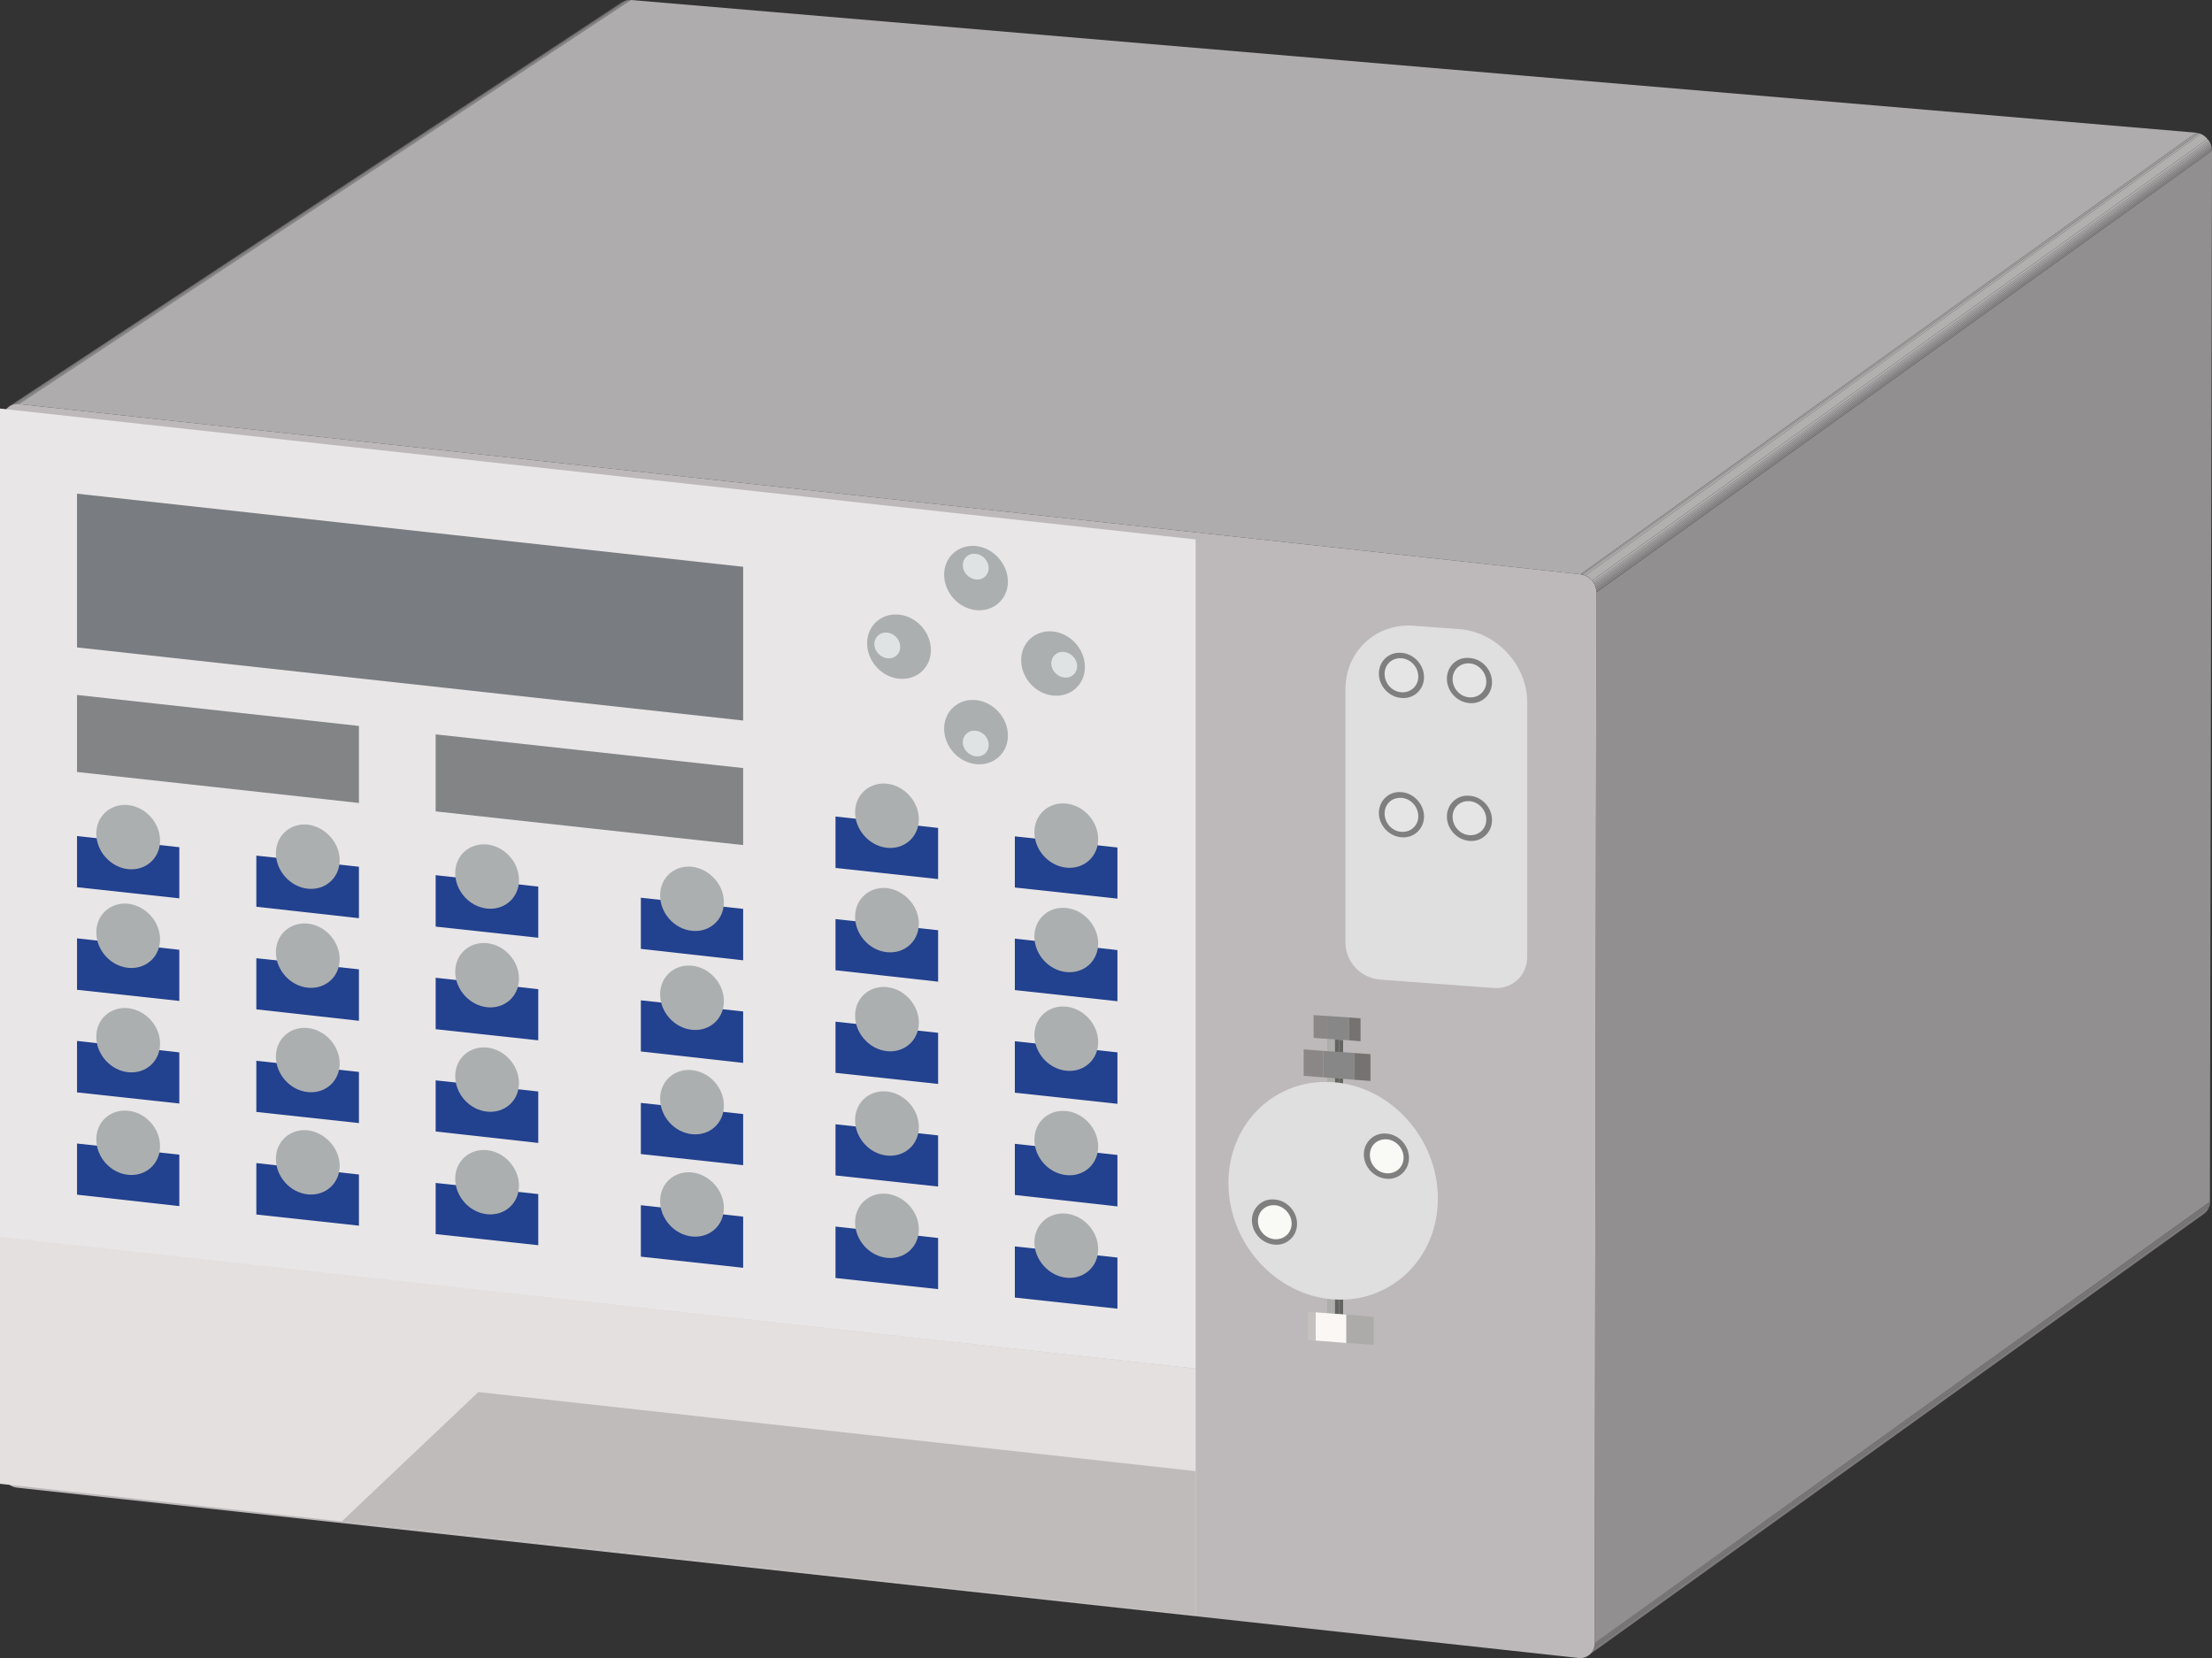 <!-- Generator: Adobe Illustrator 18.0.0, SVG Export Plug-In  -->
<svg version="1.1"
	 xmlns="http://www.w3.org/2000/svg" xmlns:xlink="http://www.w3.org/1999/xlink" xmlns:a="http://ns.adobe.com/AdobeSVGViewerExtensions/3.0/"
	 x="0px" y="0px" width="735.2px" height="551.1px" viewBox="0 0 735.2 551.1" enable-background="new 0 0 735.2 551.1"
	 xml:space="preserve">
<rect x="0" y="0" width="735.2" height="551.1" fill="#333333" stroke="none"/>
<defs>
</defs>
<g>
	<g>
		<g enable-background="new    ">
			<g enable-background="new    ">
				<defs>
					<path id="SVGID_1_" enable-background="new    " d="M3,135.1L206.4,0.9c0.9-0.7,2.1-1,3.3-0.8L6.3,134.3
						C5,134.2,3.9,134.5,3,135.1z"/>
				</defs>
				<clipPath id="SVGID_2_">
					<use xlink:href="#SVGID_1_"  overflow="visible"/>
				</clipPath>
				<g clip-path="url(#SVGID_2_)" enable-background="new    ">
					<path fill="#7F7E7E" d="M3,135.1L206.4,0.9c0.1-0.1,0.2-0.1,0.3-0.2L3.3,134.9C3.2,135,3.1,135.1,3,135.1"/>
					<path fill="#838081" d="M3.3,134.9L206.7,0.7c0.1-0.1,0.3-0.2,0.4-0.2L3.7,134.7C3.5,134.8,3.4,134.9,3.3,134.9"/>
					<path fill="#878586" d="M3.7,134.7L207.1,0.4c0.1-0.1,0.3-0.1,0.4-0.2L4.1,134.5C4,134.6,3.8,134.6,3.7,134.7"/>
					<path fill="#8C8A8A" d="M4.1,134.5L207.6,0.3c0.1,0,0.3-0.1,0.4-0.1L4.5,134.4C4.4,134.4,4.2,134.5,4.1,134.5"/>
					<path fill="#918E8F" d="M4.5,134.4L208,0.2c0.1,0,0.3-0.1,0.4-0.1L4.9,134.3C4.8,134.3,4.6,134.4,4.5,134.4"/>
					<path fill="#959393" d="M4.9,134.3L208.4,0.1c0.1,0,0.3,0,0.4-0.1L5.3,134.3C5.2,134.3,5,134.3,4.9,134.3"/>
					<path fill="#999697" d="M5.3,134.3L208.8,0c0.1,0,0.3,0,0.4,0L5.7,134.3C5.6,134.3,5.5,134.3,5.3,134.3"/>
					<path fill="#9E9C9D" d="M5.7,134.3L209.2,0c0.1,0,0.3,0,0.4,0L6.2,134.3C6,134.3,5.9,134.3,5.7,134.3"/>
					<path fill="#A2A0A0" d="M6.2,134.3L209.6,0c0,0,0.1,0,0.1,0L6.3,134.3C6.3,134.3,6.2,134.3,6.2,134.3"/>
				</g>
			</g>
			<g enable-background="new    ">
				<defs>
					<path id="SVGID_3_" enable-background="new    " d="M732.5,403.5L528,550.2c1.2-0.9,2-2.3,2-4l204.6-146.7
						C734.5,401.2,733.8,402.6,732.5,403.5z"/>
				</defs>
				<clipPath id="SVGID_4_">
					<use xlink:href="#SVGID_3_"  overflow="visible"/>
				</clipPath>
				<g clip-path="url(#SVGID_4_)" enable-background="new    ">
					<path fill="#878586" d="M530,546.2l204.6-146.7c0,0.1,0,0.2,0,0.3L530,546.5C530,546.4,530,546.3,530,546.2"/>
					<path fill="#838081" d="M530,546.5l204.6-146.7c0,0.2,0,0.4-0.1,0.5L529.9,547C529.9,546.8,529.9,546.6,530,546.5"/>
					<path fill="#7F7E7E" d="M529.9,547l204.6-146.7c0,0.2-0.1,0.4-0.1,0.6L529.8,547.6C529.8,547.4,529.9,547.2,529.9,547"/>
					<path fill="#7B797A" d="M529.8,547.6l204.6-146.7c-0.3,1.1-0.9,2-1.8,2.6L528,550.2C528.8,549.6,529.5,548.7,529.8,547.6"/>
				</g>
			</g>
			<g>
				<polygon fill="#AFACAD" points="6.3,134.3 209.7,0 729.9,44.1 525.3,190.9 				"/>
			</g>
			<g>
				<polygon fill="#918F8F" points="530.6,196.9 735.2,50.1 734.5,399.5 530,546.2 				"/>
			</g>
			<g>
				<path fill="#BDB9BA" d="M525.3,190.9c2.9,0.3,5.3,3,5.3,6L530,546.2c0,3-2.4,5.2-5.3,4.9l-519-56.6c-2.9-0.3-5.3-3-5.3-6
					L1,139.2c0-3,2.4-5.2,5.3-4.9L525.3,190.9z"/>
			</g>
			<g enable-background="new    ">
				<defs>
					<path id="SVGID_5_" enable-background="new    " d="M525.3,190.9L729.9,44.1c2.9,0.3,5.3,3,5.3,6L530.6,196.9
						C530.6,193.9,528.2,191.2,525.3,190.9z"/>
				</defs>
				<clipPath id="SVGID_6_">
					<use xlink:href="#SVGID_5_"  overflow="visible"/>
				</clipPath>
				<g clip-path="url(#SVGID_6_)" enable-background="new    ">
					<path fill="#A2A0A0" d="M525.3,190.9L729.9,44.1c0.1,0,0.2,0,0.4,0.1L525.7,190.9C525.6,190.9,525.4,190.9,525.3,190.9"/>
					<path fill="#A8A5A6" d="M525.7,190.9L730.2,44.2c0.2,0,0.4,0.1,0.5,0.1L526.2,191C526,191,525.9,190.9,525.7,190.9"/>
					<path fill="#AEABAC" d="M526.2,191L730.8,44.3c0.2,0.1,0.5,0.1,0.7,0.2L526.9,191.3C526.7,191.2,526.4,191.1,526.2,191"/>
					<path fill="#B2AFAF" d="M526.9,191.3L731.5,44.5c0.9,0.4,1.6,1,2.2,1.7L529.1,193C528.5,192.2,527.8,191.6,526.9,191.3"/>
					<path fill="#AEABAC" d="M529.1,193L733.7,46.2c0.2,0.2,0.3,0.4,0.5,0.6L529.6,193.6C529.5,193.3,529.3,193.1,529.1,193"/>
					<path fill="#A8A5A6" d="M529.6,193.6L734.2,46.8c0.1,0.2,0.2,0.3,0.3,0.5L529.9,194.1C529.8,193.9,529.7,193.7,529.6,193.6"/>
					<path fill="#A2A0A0" d="M529.9,194.1L734.5,47.3c0.1,0.1,0.2,0.3,0.2,0.5L530.1,194.5C530,194.4,530,194.2,529.9,194.1"/>
					<path fill="#9E9C9D" d="M530.1,194.5L734.7,47.8c0.1,0.1,0.1,0.3,0.2,0.4L530.3,194.9C530.2,194.8,530.2,194.7,530.1,194.5"/>
					<path fill="#999697" d="M530.3,194.9L734.9,48.2c0,0.1,0.1,0.3,0.1,0.4L530.4,195.4C530.4,195.2,530.3,195.1,530.3,194.9"/>
					<path fill="#959393" d="M530.4,195.4L735,48.6c0,0.1,0.1,0.3,0.1,0.4L530.5,195.8C530.5,195.6,530.4,195.5,530.4,195.4"/>
					<path fill="#918E8F" d="M530.5,195.8L735.1,49c0,0.1,0,0.3,0.1,0.4L530.6,196.2C530.6,196.1,530.5,195.9,530.5,195.8"/>
					<path fill="#8C8A8A" d="M530.6,196.2L735.1,49.5c0,0.2,0,0.3,0,0.5L530.6,196.7C530.6,196.5,530.6,196.4,530.6,196.2"/>
					<path fill="#878586" d="M530.6,196.7L735.2,49.9c0,0.1,0,0.1,0,0.2L530.6,196.9C530.6,196.8,530.6,196.7,530.6,196.7"/>
				</g>
			</g>
		</g>
	</g>
	<g>
		<polygon fill="#E9E6E7" points="397.4,454.9 0,411.4 0,135.8 397.4,179.3 		"/>
		<g>
			<g>
				<polygon fill="#22418E" points="119.3,407.4 85.2,403.7 85.2,386.6 119.3,390.4 				"/>
				<polygon fill="#22418E" points="119.3,373.3 85.2,369.6 85.2,352.6 119.3,356.3 				"/>
				<polygon fill="#22418E" points="119.3,339.3 85.2,335.5 85.2,318.5 119.3,322.2 				"/>
				<polygon fill="#22418E" points="119.3,305.2 85.2,301.4 85.2,284.4 119.3,288.1 				"/>
				<polygon fill="#22418E" points="178.9,413.9 144.8,410.2 144.8,393.2 178.9,396.9 				"/>
				<polygon fill="#22418E" points="178.9,379.9 144.8,376.1 144.8,359.1 178.9,362.8 				"/>
				<polygon fill="#22418E" points="178.9,345.8 144.8,342.1 144.8,325 178.9,328.8 				"/>
				<polygon fill="#22418E" points="178.9,311.7 144.8,308 144.8,290.9 178.9,294.7 				"/>
				<polygon fill="#22418E" points="247,421.4 213,417.7 213,400.6 247,404.4 				"/>
				<polygon fill="#22418E" points="247,387.3 213,383.6 213,366.6 247,370.3 				"/>
				<polygon fill="#22418E" points="247,353.3 213,349.5 213,332.5 247,336.2 				"/>
				<polygon fill="#22418E" points="247,319.2 213,315.4 213,298.4 247,302.1 				"/>
				<polygon fill="#22418E" points="311.8,428.5 277.7,424.8 277.7,407.7 311.8,411.5 				"/>
				<polygon fill="#22418E" points="311.8,394.4 277.7,390.7 277.7,373.7 311.8,377.4 				"/>
				<polygon fill="#22418E" points="311.8,326.3 277.7,322.5 277.7,305.5 311.8,309.2 				"/>
				<polygon fill="#22418E" points="311.8,360.3 277.7,356.6 277.7,339.6 311.8,343.3 				"/>
				<polygon fill="#22418E" points="59.6,400.9 25.6,397.1 25.6,380.1 59.6,383.8 				"/>
				<polygon fill="#22418E" points="59.6,366.8 25.6,363.1 25.6,346 59.6,349.8 				"/>
				<polygon fill="#22418E" points="59.6,332.7 25.6,329 25.6,311.9 59.6,315.7 				"/>
				<polygon fill="#22418E" points="59.6,298.6 25.6,294.9 25.6,277.9 59.6,281.6 				"/>
				<polygon fill="#22418E" points="371.4,435 337.3,431.3 337.3,414.3 371.4,418 				"/>
				<polygon fill="#22418E" points="371.4,401 337.3,397.2 337.3,380.2 371.4,383.9 				"/>
				<polygon fill="#22418E" points="371.4,366.9 337.3,363.2 337.3,346.1 371.4,349.8 				"/>
				<polygon fill="#22418E" points="371.4,332.8 337.3,329.1 337.3,312 371.4,315.8 				"/>
				<polygon fill="#22418E" points="371.4,298.7 337.3,295 337.3,278 371.4,281.7 				"/>
				<polygon fill="#22418E" points="311.8,292.2 277.7,288.5 277.7,271.4 311.8,275.2 				"/>
				<path fill="#ACAFB0" d="M53.2,279.4c0,5.9-4.8,10.1-10.6,9.5s-10.6-5.9-10.6-11.8s4.8-10.1,10.6-9.5S53.2,273.5,53.2,279.4z"/>
				<path fill="#ACAFB0" d="M112.9,285.9c0,5.9-4.8,10.1-10.6,9.5s-10.6-5.9-10.6-11.8s4.8-10.1,10.6-9.5
					C108.1,274.8,112.9,280.1,112.9,285.9z"/>
				<path fill="#ACAFB0" d="M172.5,292.5c0,5.9-4.8,10.1-10.6,9.5c-5.9-0.6-10.6-5.9-10.6-11.8c0-5.9,4.8-10.1,10.6-9.5
					C167.7,281.3,172.5,286.6,172.5,292.5z"/>
				<path fill="#ACAFB0" d="M240.6,299.9c0,5.9-4.8,10.1-10.6,9.5c-5.9-0.6-10.6-5.9-10.6-11.8c0-5.9,4.8-10.1,10.6-9.5
					C235.9,288.8,240.6,294.1,240.6,299.9z"/>
				<path fill="#ACAFB0" d="M305.4,307c0,5.9-4.8,10.1-10.6,9.5c-5.9-0.6-10.6-5.9-10.6-11.8s4.8-10.1,10.6-9.5
					C300.6,295.9,305.4,301.1,305.4,307z"/>
				<path fill="#ACAFB0" d="M305.4,374.6c0,5.9-4.8,10.1-10.6,9.5c-5.9-0.6-10.6-5.9-10.6-11.8s4.8-10.1,10.6-9.5
					C300.6,363.4,305.4,368.7,305.4,374.6z"/>
				<path fill="#ACAFB0" d="M305.4,408.6c0,5.9-4.8,10.1-10.6,9.5c-5.9-0.6-10.6-5.9-10.6-11.8s4.8-10.1,10.6-9.5
					C300.6,397.5,305.4,402.7,305.4,408.6z"/>
				<path fill="#ACAFB0" d="M305.4,339.9c0,5.9-4.8,10.1-10.6,9.5s-10.6-5.9-10.6-11.8s4.8-10.1,10.6-9.5S305.4,334,305.4,339.9z"/>
				<path fill="#ACAFB0" d="M240.6,367.5c0,5.9-4.8,10.1-10.6,9.5c-5.9-0.6-10.6-5.9-10.6-11.8c0-5.9,4.8-10.1,10.6-9.5
					C235.9,356.3,240.6,361.6,240.6,367.5z"/>
				<path fill="#ACAFB0" d="M240.6,401.5c0,5.9-4.8,10.1-10.6,9.5c-5.9-0.6-10.6-5.9-10.6-11.8s4.8-10.1,10.6-9.5
					C235.9,390.4,240.6,395.7,240.6,401.5z"/>
				<path fill="#ACAFB0" d="M240.6,332.8c0,5.9-4.8,10.1-10.6,9.5c-5.9-0.6-10.6-5.9-10.6-11.8s4.8-10.1,10.6-9.5
					C235.9,321.6,240.6,326.9,240.6,332.8z"/>
				<path fill="#ACAFB0" d="M172.5,360c0,5.9-4.8,10.1-10.6,9.5c-5.9-0.6-10.6-5.9-10.6-11.8c0-5.9,4.8-10.1,10.6-9.5
					C167.7,348.8,172.5,354.1,172.5,360z"/>
				<path fill="#ACAFB0" d="M172.5,394.1c0,5.9-4.8,10.1-10.6,9.5c-5.9-0.6-10.6-5.9-10.6-11.8s4.8-10.1,10.6-9.5
					C167.7,382.9,172.5,388.2,172.5,394.1z"/>
				<path fill="#ACAFB0" d="M172.5,325.3c0,5.9-4.8,10.1-10.6,9.5s-10.6-5.9-10.6-11.8s4.8-10.1,10.6-9.5S172.5,319.4,172.5,325.3z"
					/>
				<path fill="#ACAFB0" d="M112.9,353.5c0,5.9-4.8,10.1-10.6,9.5c-5.9-0.6-10.6-5.9-10.6-11.8c0-5.9,4.8-10.1,10.6-9.5
					C108.1,342.3,112.9,347.6,112.9,353.5z"/>
				<path fill="#ACAFB0" d="M112.9,387.5c0,5.9-4.8,10.1-10.6,9.5c-5.9-0.6-10.6-5.9-10.6-11.8s4.8-10.1,10.6-9.5
					C108.1,376.4,112.9,381.7,112.9,387.5z"/>
				<path fill="#ACAFB0" d="M112.9,318.8c0,5.9-4.8,10.1-10.6,9.5c-5.9-0.6-10.6-5.9-10.6-11.8s4.8-10.1,10.6-9.5
					C108.1,307.6,112.9,312.9,112.9,318.8z"/>
				<path fill="#ACAFB0" d="M53.2,346.9c0,5.9-4.8,10.1-10.6,9.5s-10.6-5.9-10.6-11.8s4.8-10.1,10.6-9.5
					C48.5,335.8,53.2,341,53.2,346.9z"/>
				<path fill="#ACAFB0" d="M53.2,381c0,5.9-4.8,10.1-10.6,9.5c-5.9-0.6-10.6-5.9-10.6-11.8c0-5.9,4.8-10.1,10.6-9.5
					C48.5,369.8,53.2,375.1,53.2,381z"/>
				<path fill="#ACAFB0" d="M53.2,312.2c0,5.9-4.8,10.1-10.6,9.5c-5.9-0.6-10.6-5.9-10.6-11.8s4.8-10.1,10.6-9.5
					C48.5,301.1,53.2,306.4,53.2,312.2z"/>
				<path fill="#ACAFB0" d="M365,313.6c0,5.9-4.8,10.1-10.6,9.5c-5.9-0.6-10.6-5.9-10.6-11.8s4.8-10.1,10.6-9.5
					C360.2,302.4,365,307.7,365,313.6z"/>
				<path fill="#ACAFB0" d="M365,381.1c0,5.9-4.8,10.1-10.6,9.5c-5.9-0.6-10.6-5.9-10.6-11.8s4.8-10.1,10.6-9.5S365,375.2,365,381.1
					z"/>
				<path fill="#ACAFB0" d="M365,415.2c0,5.9-4.8,10.1-10.6,9.5s-10.6-5.9-10.6-11.8s4.8-10.1,10.6-9.5S365,409.3,365,415.2z"/>
				<path fill="#ACAFB0" d="M365,346.4c0,5.9-4.8,10.1-10.6,9.5c-5.9-0.6-10.6-5.9-10.6-11.8c0-5.9,4.8-10.1,10.6-9.5
					C360.2,335.2,365,340.5,365,346.4z"/>
				<path fill="#ACAFB0" d="M305.4,272.3c0,5.9-4.8,10.1-10.6,9.5s-10.6-5.9-10.6-11.8s4.8-10.1,10.6-9.5S305.4,266.5,305.4,272.3z"
					/>
				<path fill="#ACAFB0" d="M365,278.9c0,5.9-4.8,10.1-10.6,9.5c-5.9-0.6-10.6-5.9-10.6-11.8s4.8-10.1,10.6-9.5
					C360.2,267.7,365,273,365,278.9z"/>
			</g>
			<polygon fill="#828486" points="247,255.3 144.8,244.1 144.8,269.7 247,280.9 			"/>
			<polygon fill="#828486" points="119.3,241.3 25.6,231 25.6,256.6 119.3,266.9 			"/>
			<polygon fill="#797C80" points="247,188.4 25.6,164.1 25.6,215.2 247,239.5 			"/>
			<g>
				<g>
					<path fill="#ACAFB0" d="M335,244.5c0,5.9-4.8,10.1-10.6,9.5c-5.9-0.6-10.6-5.9-10.6-11.8s4.8-10.1,10.6-9.5
						C330.2,233.3,335,238.6,335,244.5z"/>
					<path fill="#E0E3E3" d="M328.6,247.6c0,2.4-1.9,4.1-4.3,3.8c-2.4-0.3-4.3-2.4-4.3-4.7s1.9-4.1,4.3-3.8
						C326.7,243.1,328.6,245.2,328.6,247.6z"/>
				</g>
				<g>
					<path fill="#ACAFB0" d="M360.6,221.7c0,5.9-4.8,10.1-10.6,9.5c-5.9-0.6-10.6-5.9-10.6-11.8c0-5.9,4.8-10.1,10.6-9.5
						C355.8,210.5,360.6,215.8,360.6,221.7z"/>
					<path fill="#E0E3E3" d="M358,221.4c0,2.4-1.9,4.1-4.3,3.8c-2.4-0.3-4.3-2.4-4.3-4.7s1.9-4.1,4.3-3.8
						C356.1,217,358,219.1,358,221.4z"/>
				</g>
				<g>
					<path fill="#ACAFB0" d="M309.4,216.1c0,5.9-4.8,10.1-10.6,9.5c-5.9-0.6-10.6-5.9-10.6-11.8s4.8-10.1,10.6-9.5
						C304.7,204.9,309.4,210.2,309.4,216.1z"/>
					<path fill="#E0E3E3" d="M299.2,215c0,2.4-1.9,4.1-4.3,3.8c-2.4-0.3-4.3-2.4-4.3-4.7s1.9-4.1,4.3-3.8
						C297.3,210.5,299.2,212.6,299.2,215z"/>
				</g>
				<g>
					<path fill="#ACAFB0" d="M335,193.3c0,5.9-4.8,10.1-10.6,9.5c-5.9-0.6-10.6-5.9-10.6-11.8s4.8-10.1,10.6-9.5
						S335,187.5,335,193.3z"/>
					<path fill="#E0E3E3" d="M328.6,188.8c0,2.4-1.9,4.1-4.3,3.8c-2.4-0.3-4.3-2.4-4.3-4.7c0-2.4,1.9-4.1,4.3-3.8
						C326.7,184.3,328.6,186.5,328.6,188.8z"/>
				</g>
			</g>
		</g>
	</g>
	<g>
		<polygon fill="#E4E0E0" points="397.4,537 0,493.2 0,411.1 397.4,454.9 		"/>
		<polygon fill="#BFBBBA" points="397.4,537 113.6,505.7 159,462.7 397.4,489 		"/>
	</g>
	<polygon fill="#AFAFAA" points="442.4,436.6 443.7,436.7 443.7,345.5 442.4,345.4 	"/>
	<polygon fill="#ADADAC" points="441.1,436.5 442.4,436.6 442.4,345.4 441.1,345.3 	"/>
	<polygon fill="#636462" points="443.7,436.7 445.1,436.8 445.1,345.6 443.7,345.5 	"/>
	<polygon fill="#636462" points="445.1,436.8 446.4,436.9 446.4,345.7 445.1,345.6 	"/>
	<path fill="#DFDFDF" d="M477.9,398.4c0,19.9-15.6,34.9-34.8,33.5s-34.8-18.7-34.8-38.7c0-19.9,15.6-34.9,34.8-33.5
		S477.9,378.4,477.9,398.4z"/>
	<g>
		<path fill="#807F7F" d="M431.1,406.8c0,4.1-3.4,7.3-7.5,6.9c-4.1-0.3-7.5-3.9-7.5-8.1c0-4.1,3.4-7.3,7.5-6.9
			C427.8,399,431.1,402.7,431.1,406.8z"/>
		<path fill="#F9FAF5" d="M429.3,406.7c0,3.1-2.5,5.4-5.6,5.2c-3.1-0.2-5.6-2.9-5.6-6.1c0-3.1,2.5-5.4,5.6-5.2
			C426.7,400.8,429.3,403.6,429.3,406.7z"/>
	</g>
	<g>
		<path fill="#807F7F" d="M468.3,384.9c0,4.1-3.4,7.3-7.5,6.9c-4.1-0.3-7.5-3.9-7.5-8.1c0-4.1,3.4-7.3,7.5-6.9
			C465,377.1,468.3,380.8,468.3,384.9z"/>
		<path fill="#F9FAF5" d="M466.5,384.8c0,3.1-2.5,5.4-5.6,5.2c-3.1-0.2-5.6-2.9-5.6-6.1s2.5-5.4,5.6-5.2
			C463.9,378.9,466.5,381.6,466.5,384.8z"/>
	</g>
	<polygon fill="#FAF7F4" points="447.5,446.4 437.3,445.6 437.3,436.2 447.5,437 	"/>
	<polygon fill="#ADABA9" points="447.5,446.4 456.6,447 456.6,437.7 447.5,437 	"/>
	<polygon fill="#C3C2C0" points="434.7,445.4 437.3,445.6 437.3,436.2 434.7,436 	"/>
	<polygon fill="#888787" points="439.8,349.3 450.1,350 450.1,358.9 439.8,358.1 	"/>
	<polygon fill="#8B8786" points="439.8,349.3 433.3,348.8 433.3,357.6 439.8,358.1 	"/>
	<polygon fill="#76726F" points="455.5,350.4 450.1,350 450.1,358.9 455.5,359.3 	"/>
	<polygon fill="#888787" points="441.1,337.7 448.4,338.2 448.4,345.8 441.1,345.3 	"/>
	<polygon fill="#8B8786" points="441.1,337.7 436.6,337.4 436.6,345 441.1,345.3 	"/>
	<polygon fill="#76726F" points="452.2,338.5 448.4,338.2 448.4,345.8 452.2,346.1 	"/>
	<path fill="#DFDFDF" d="M496.4,328.4l-37.8-2.8c-6.3-0.5-11.4-5.9-11.4-12.2V229c0-12.5,10.2-22,22.7-21l15,1.1
		c12.5,0.9,22.7,11.9,22.7,24.4v84.4C507.7,324.2,502.6,328.9,496.4,328.4z"/>
	<g>
		<path fill="#807F7F" d="M495.9,226.8c0,4.1-3.4,7.3-7.5,6.9c-4.1-0.3-7.5-3.9-7.5-8.1s3.4-7.3,7.5-6.9
			C492.6,219,495.9,222.6,495.9,226.8z"/>
		<path opacity="0.8" fill="#FFFFFF" d="M494,226.6c0,3.1-2.5,5.4-5.6,5.2s-5.6-2.9-5.6-6.1c0-3.1,2.5-5.4,5.6-5.2
			S494,223.5,494,226.6z"/>
	</g>
	<g>
		<path fill="#807F7F" d="M473.3,225.1c0,4.1-3.4,7.3-7.5,6.9c-4.1-0.3-7.5-3.9-7.5-8.1s3.4-7.3,7.5-6.9
			C469.9,217.3,473.3,220.9,473.3,225.1z"/>
		<path opacity="0.8" fill="#FFFFFF" d="M471.4,224.9c0,3.1-2.5,5.4-5.6,5.2s-5.6-2.9-5.6-6.1s2.5-5.4,5.6-5.2
			S471.4,221.8,471.4,224.9z"/>
	</g>
	<g>
		<path fill="#807F7F" d="M473.3,271.4c0,4.1-3.4,7.3-7.5,6.9c-4.1-0.3-7.5-3.9-7.5-8.1c0-4.1,3.4-7.3,7.5-6.9
			C469.9,263.6,473.3,267.3,473.3,271.4z"/>
		<path opacity="0.8" fill="#FFFFFF" d="M471.4,271.3c0,3.1-2.5,5.4-5.6,5.2s-5.6-2.9-5.6-6.1s2.5-5.4,5.6-5.2
			S471.4,268.2,471.4,271.3z"/>
	</g>
	<g>
		<path fill="#807F7F" d="M495.9,272.6c0,4.1-3.4,7.3-7.5,6.9c-4.1-0.3-7.5-3.9-7.5-8.1c0-4.1,3.4-7.3,7.5-6.9
			C492.6,264.8,495.9,268.4,495.9,272.6z"/>
		<path opacity="0.8" fill="#FFFFFF" d="M494,272.4c0,3.1-2.5,5.4-5.6,5.2s-5.6-2.9-5.6-6.1s2.5-5.4,5.6-5.2S494,269.3,494,272.4z"
			/>
	</g>
</g>
</svg>
